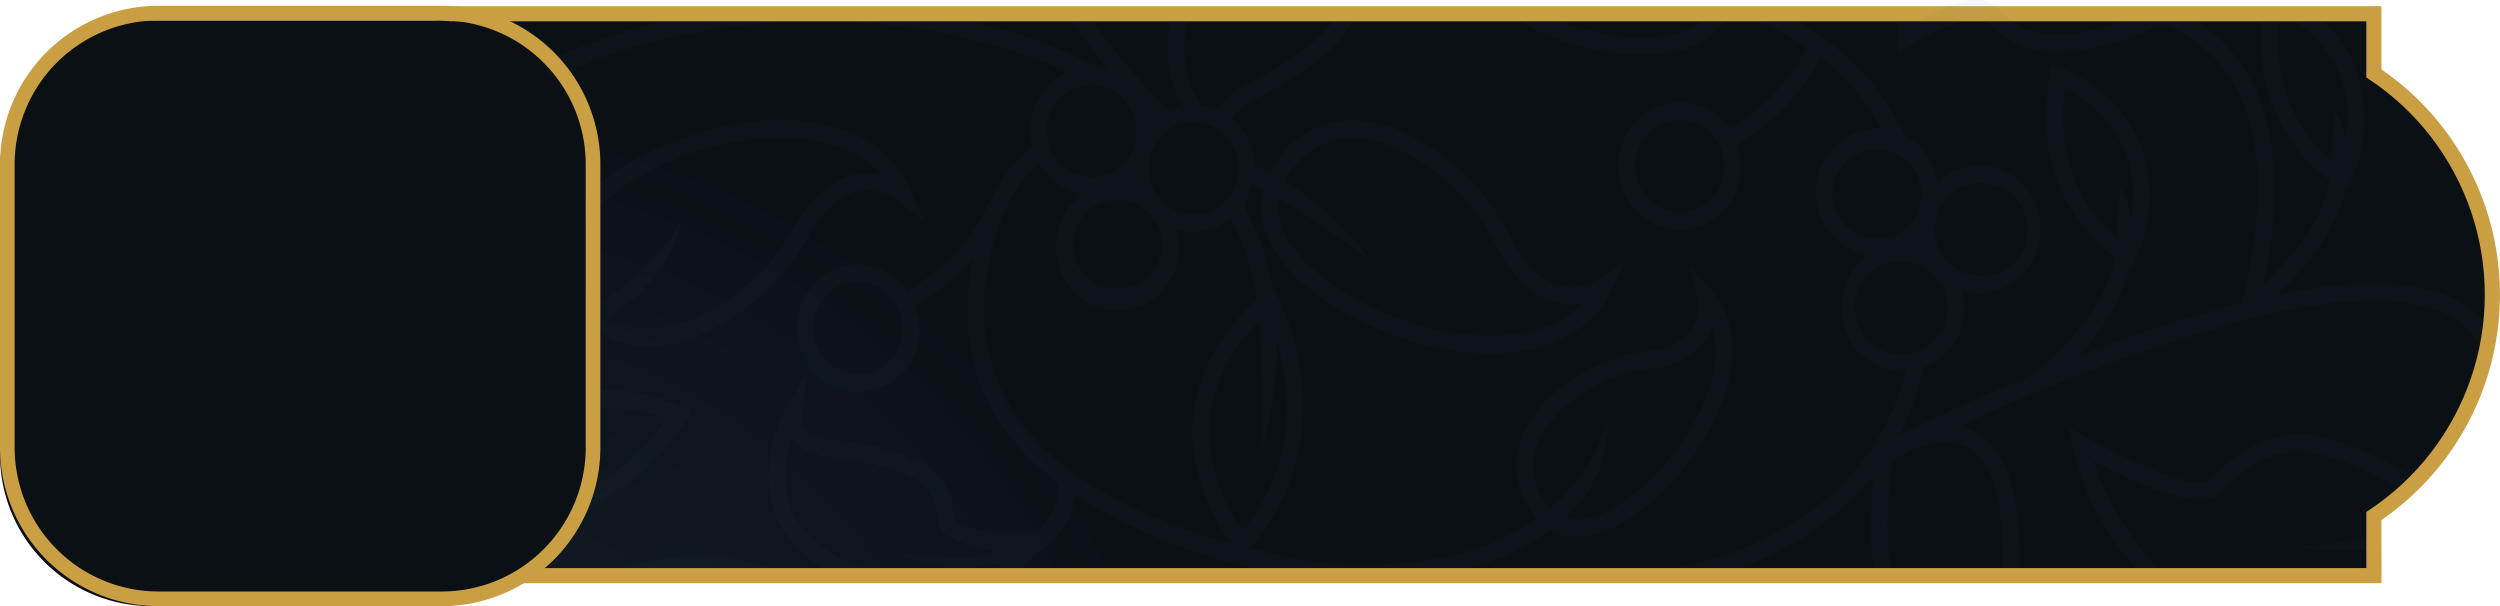 <svg xmlns="http://www.w3.org/2000/svg" xmlns:xlink="http://www.w3.org/1999/xlink" width="170.729" height="41.395" viewBox="0 0 170.729 41.395">
  <defs>
    <clipPath id="clip-path">
      <path id="Path_98" data-name="Path 98" d="M25.869,2.064v4.01l-.222.155a17.621,17.621,0,0,0,0,29.005l.222.155V39.4H156.6V35.568l.228-.154a17.641,17.641,0,0,0,0-29.366l-.228-.153V2.064Z" fill="none"/>
    </clipPath>
    <radialGradient id="radial-gradient" cx="0.5" cy="0.5" r="1.433" gradientTransform="matrix(0.255, 0, 0, -1, -0.092, 2.086)" gradientUnits="objectBoundingBox">
      <stop offset="0" stop-color="#14212c"/>
      <stop offset="1" stop-color="#0b1015"/>
    </radialGradient>
    <clipPath id="clip-path-2">
      <rect id="Rectangle_77" data-name="Rectangle 77" width="10.096" height="0.806" transform="translate(37.642 38.591)" fill="none"/>
    </clipPath>
    <clipPath id="clip-path-3">
      <rect id="Rectangle_78" data-name="Rectangle 78" width="65.826" height="37.333" transform="translate(47.491 2.064)" fill="none"/>
    </clipPath>
    <clipPath id="clip-path-4">
      <rect id="Rectangle_79" data-name="Rectangle 79" width="23.325" height="9.564" transform="translate(136.316 29.833)" fill="none"/>
    </clipPath>
    <clipPath id="clip-path-5">
      <rect id="Rectangle_80" data-name="Rectangle 80" width="13.877" height="2.277" transform="translate(98.863 2.064)" fill="none"/>
    </clipPath>
    <clipPath id="clip-path-6">
      <rect id="Rectangle_81" data-name="Rectangle 81" width="17.602" height="9.156" transform="translate(24.644 27.226)" fill="none"/>
    </clipPath>
    <clipPath id="clip-path-7">
      <rect id="Rectangle_82" data-name="Rectangle 82" width="4.679" height="0.979" transform="translate(151.924 37.241)" fill="none"/>
    </clipPath>
    <clipPath id="clip-path-8">
      <rect id="Rectangle_83" data-name="Rectangle 83" width="40.087" height="26.083" transform="translate(18.035 2.064)" fill="none"/>
    </clipPath>
    <clipPath id="clip-path-9">
      <rect id="Rectangle_84" data-name="Rectangle 84" width="59.053" height="38.792" transform="translate(105.537 0.605)" fill="none"/>
    </clipPath>
  </defs>
  <g id="IDLE_ADVENTURES" data-name="IDLE ADVENTURES" transform="translate(-212 -71.605)">
    <g id="button" transform="translate(192)">
      <path id="Path_97" data-name="Path 97" d="M157.638,40.432H24.834V35.925a18.651,18.651,0,0,1,0-30.388V1.03h132.8V5.345a18.675,18.675,0,0,1,0,30.772Z" transform="translate(25 71)" fill="#ca9f44"/>
      <g id="Group_152" data-name="Group 152" transform="translate(25 71)">
        <g id="Group_151" data-name="Group 151" clip-path="url(#clip-path)">
          <rect id="Rectangle_74" data-name="Rectangle 74" width="146.66" height="37.333" transform="translate(18.035 2.064)" fill="url(#radial-gradient)"/>
        </g>
      </g>
      <g id="Group_161" data-name="Group 161" transform="translate(25 71)" opacity="0.05">
        <g id="Group_160" data-name="Group 160">
          <g id="Group_159" data-name="Group 159" clip-path="url(#clip-path-2)">
            <path id="Path_101" data-name="Path 101" d="M37.642,39.4h10.1a16.279,16.279,0,0,0-1.947-.512,16.457,16.457,0,0,0-8.149.512" fill="#4a5362"/>
          </g>
        </g>
      </g>
      <g id="Group_164" data-name="Group 164" transform="translate(25 71)" opacity="0.05">
        <g id="Group_163" data-name="Group 163">
          <g id="Group_162" data-name="Group 162" clip-path="url(#clip-path-3)">
            <path id="Path_102" data-name="Path 102" d="M111.918,20.492l-1.479-1.707.509,2.243a2.874,2.874,0,0,1-.4,2.048,4.222,4.222,0,0,1-3.178,1.533c-3.243.384-7.305,2.744-8.491,6.027a5.31,5.31,0,0,0-.325,1.8A5.466,5.466,0,0,0,99.97,36c-2.976,2.113-7.752,3.722-15.361,2.967-1.4-.251-2.843-.554-4.294-.918.883-.927,6.428-7.319,1.947-17.2l-.283-.626-.088.064a19.155,19.155,0,0,0-1.966-5.7,4.438,4.438,0,0,0,.615-1.4c.256.125.516.247.759.38a4.408,4.408,0,0,0-.168,1.183c0,2.613,2.259,5.4,6.255,7.5,6.569,3.464,14.98,3.717,17.686-1.856l1-2.068-1.831,1.317a3.525,3.525,0,0,1-2.714.483c-1.288-.334-2.432-1.484-3.4-3.418-1.947-3.9-6.545-7.908-10.87-7.876a6.08,6.08,0,0,0-5.5,3.625c-.348-.19-.716-.369-1.081-.551a4.39,4.39,0,0,0-1.53-3.187,2.967,2.967,0,0,1,.99-1.037c4.584-2.314,6.5-4.084,7.2-5.62H86.022c-.772,1.158-2.54,2.621-6.4,4.568A3.956,3.956,0,0,0,78.2,8.1a4.006,4.006,0,0,0-1.194-.324,7.335,7.335,0,0,1-1.148-4.226,6.515,6.515,0,0,1,.272-1.483H74.955a7.678,7.678,0,0,0-.226,1.416c-.01.156-.014.311-.014.464A8.458,8.458,0,0,0,75.7,7.808a4.012,4.012,0,0,0-.857.285,37.684,37.684,0,0,1-5.229-6.029H68.257a35.886,35.886,0,0,0,2.458,3.313,4,4,0,0,0-.659-.144A36.72,36.72,0,0,0,61.33,2.064H51.423a41.517,41.517,0,0,1,16.5,3.454A4.37,4.37,0,0,0,65.36,9.537a4.465,4.465,0,0,0,.16,1.128A9.5,9.5,0,0,0,62.5,14.66l-.068-.029c-1.047,2.619-3.456,4.592-5.419,5.849a4.357,4.357,0,0,0-.53-.638,4.053,4.053,0,0,0-5.9.164A4.432,4.432,0,0,0,49.437,23c0,.04,0,.08,0,.12a4.176,4.176,0,1,0,8.348-.114c0-.04,0-.079,0-.118a4.5,4.5,0,0,0-.259-1.347,18.219,18.219,0,0,0,3.907-3.236c-.066.355-.128.717-.182,1.091a17.235,17.235,0,0,0-.175,2.419,13.677,13.677,0,0,0,3.2,8.951,18.071,18.071,0,0,0,3.036,2.866,4.157,4.157,0,0,1-1.461,3.248l-.051.036-.354.025c-1.8.128-4.7-.03-5.2-.773a2.078,2.078,0,0,1-.206-.807c-.282-2.052-1.157-3.96-8.649-4.768-.183-.029-1.779-.321-1.6-1.861l.322-2.724-1.367,2.345a10.421,10.421,0,0,0-1.266,4.764,7.138,7.138,0,0,0,.534,2.764A7.55,7.55,0,0,0,51.194,39.4h2.734c-2.5-.9-4.132-2.234-4.863-3.979a7.169,7.169,0,0,1,.021-4.953,3.3,3.3,0,0,0,2.175,1.3c7.26.783,7.5,2.506,7.67,3.764a2.976,2.976,0,0,0,.4,1.316c.423.631,2.506,1.21,3.551,1.386.321.885-6.7.168-6.7.168,4.076,1.288,4.482,1.106,7.354.656a5.051,5.051,0,0,1-.493.342H64.88a6.358,6.358,0,0,0,.788-1.019,5.311,5.311,0,0,0,.894-.575,5.163,5.163,0,0,0,1.832-3.4,38.635,38.635,0,0,0,12.355,5h14.69a16.806,16.806,0,0,0,5.418-2.619c1.849,1.12,4.647.261,7.454-2.39,4.227-3.991,6.73-10.281,3.607-13.9m-29.59-6.344a53.735,53.735,0,0,1,6.2,4.222,19.473,19.473,0,0,0-5.769-5.349,4.99,4.99,0,0,1,4.513-3.007c3.429-.025,7.852,3.223,9.86,7.242,1.127,2.256,2.523,3.61,4.148,4.022a4.267,4.267,0,0,0,1.747.073C99.9,24.586,93.144,23.967,87.9,21.2c-3.039-1.6-6.105-4.324-5.568-7.051M53.694,26.181a3.108,3.108,0,0,1-3.125-3.091,3.262,3.262,0,0,1,.834-2.272,2.956,2.956,0,0,1,4.3-.12,3.224,3.224,0,0,1,.949,2.222c0,.028,0,.057,0,.086a3.121,3.121,0,0,1-2.963,3.175M76.518,8.9a3.116,3.116,0,0,1,3.044,3.177,3.047,3.047,0,1,1-6.088,0A3.116,3.116,0,0,1,76.518,8.9m-2.152,8.516a3.047,3.047,0,1,1-3.044-3.177,3.117,3.117,0,0,1,3.044,3.177M69.535,6.359A3.117,3.117,0,0,1,72.58,9.537a3.047,3.047,0,1,1-6.089,0,3.117,3.117,0,0,1,3.044-3.178M65.137,30A12.881,12.881,0,0,1,62.371,19.57c.523-3.685,1.744-6.276,3.6-7.789a4.153,4.153,0,0,0,2.981,2.053,4.408,4.408,0,0,0-1.809,3.584,4.179,4.179,0,1,0,8.35,0,4.462,4.462,0,0,0-.177-1.186,3.947,3.947,0,0,0,1.2.2,4.027,4.027,0,0,0,2.536-.92,17.863,17.863,0,0,1,1.8,5.561,12.785,12.785,0,0,0-4.307,7.452,10.432,10.432,0,0,0-.121,1.587,13.282,13.282,0,0,0,2.7,7.619C73.69,36.243,68.32,33.846,65.137,30m12.525-1.269a11.428,11.428,0,0,1,3.348-6.2c.184,2.583.219,8.565.219,8.565a27.419,27.419,0,0,0,.97-7.175c2.063,6.943-1.1,11.486-2.321,12.91a11.261,11.261,0,0,1-2.216-8.095m29.891,4.787c-1.712,1.617-4.039,3.016-5.695,2.452a8.274,8.274,0,0,0,2.895-6.673,11.488,11.488,0,0,1-3.874,6,4.054,4.054,0,0,1-.941-4.242c.911-2.521,4.3-4.885,7.561-5.272a5.238,5.238,0,0,0,3.988-2.045,3.741,3.741,0,0,0,.444-.923c1.008,3.159-1.207,7.7-4.378,10.7" fill="#4a5362"/>
          </g>
        </g>
      </g>
      <g id="Group_167" data-name="Group 167" transform="translate(25 71)" opacity="0.05">
        <g id="Group_166" data-name="Group 166">
          <g id="Group_165" data-name="Group 165" clip-path="url(#clip-path-4)">
            <path id="Path_103" data-name="Path 103" d="M145.708,33.5c-.535.537-4.438-.906-8.354-3.089l-1.038-.578.216,1.207a18.681,18.681,0,0,0,4.311,8.357h1.514a19.738,19.738,0,0,1-4.42-7.339c2.763,1.458,7.3,3.549,8.555,2.293,3.623-3.643,6.118-3.91,12.267-.44.3-.271.6-.553.881-.843-6.387-3.668-9.629-3.893-13.932.432" fill="#4a5362"/>
          </g>
        </g>
      </g>
      <g id="Group_170" data-name="Group 170" transform="translate(25 71)" opacity="0.05">
        <g id="Group_169" data-name="Group 169">
          <g id="Group_168" data-name="Group 168" clip-path="url(#clip-path-5)">
            <path id="Path_104" data-name="Path 104" d="M105.783,3.1a15.892,15.892,0,0,1-4.259-1.031H98.863a16.294,16.294,0,0,0,6.815,2.206c3.422.331,5.987-.514,7.062-2.206h-1.522c-1.234,1-3.466,1.222-5.435,1.031" fill="#4a5362"/>
          </g>
        </g>
      </g>
      <g id="Group_173" data-name="Group 173" transform="translate(25 71)" opacity="0.05">
        <g id="Group_172" data-name="Group 172">
          <g id="Group_171" data-name="Group 171" clip-path="url(#clip-path-6)">
            <path id="Path_105" data-name="Path 105" d="M41.862,29.324l.384-.564-.595-.307a11.966,11.966,0,0,0-9.005-.572c-2.683,1.031-4.8,3.261-6.313,6.6a11.29,11.29,0,0,1-1.689-.01c.325.263.658.518,1,.759l.222.155v.352l.51.179c.088.032,8.943,3.017,15.483-6.595m-13,5.879c1.3-.4,3.135-3.112,3.135-3.112a9.266,9.266,0,0,1-4.308,2.2,10.315,10.315,0,0,1,5.343-5.3,10.724,10.724,0,0,1,7.491.247C36.4,34.861,31.57,35.43,28.857,35.2" fill="#4a5362"/>
          </g>
        </g>
      </g>
      <g id="Group_176" data-name="Group 176" transform="translate(25 71)" opacity="0.05">
        <g id="Group_175" data-name="Group 175">
          <g id="Group_174" data-name="Group 174" clip-path="url(#clip-path-7)">
            <path id="Path_106" data-name="Path 106" d="M156.6,38.125v-.884a21.415,21.415,0,0,1-4.68.711,15.943,15.943,0,0,0,4.68.173" fill="#4a5362"/>
          </g>
        </g>
      </g>
      <g id="Group_179" data-name="Group 179" transform="translate(25 71)" opacity="0.05">
        <g id="Group_178" data-name="Group 178">
          <g id="Group_177" data-name="Group 177" clip-path="url(#clip-path-8)">
            <path id="Path_107" data-name="Path 107" d="M31.917,24.548a16.044,16.044,0,0,0,3.608-1.562,5.817,5.817,0,0,0,3.359,1.269c4.319.242,9.091-3.54,11.21-7.338,1.052-1.885,2.246-2.977,3.548-3.248a3.543,3.543,0,0,1,2.69.613l1.789,1.449-.93-2.158c-2.453-5.7-10.867-5.856-17.583-2.716-4.191,1.96-6.588,4.719-6.588,7.393a4.513,4.513,0,0,0,.371,1.78,8.318,8.318,0,0,0,1.263,2.1,14.565,14.565,0,0,1-3.046,1.282,14.024,14.024,0,0,1-9.784-.9,4.291,4.291,0,0,0-2.008-2.206C21.289,14.27,25.66,9.257,32.581,5.968a42.845,42.845,0,0,1,17.7-3.9H40.366a40.06,40.06,0,0,0-8.254,2.829C24.887,8.328,20.268,13.568,18.7,19.921a4.128,4.128,0,0,0-.634-.07c-.014.292-.027.586-.027.88,0,.1.007.2.009.3A3.118,3.118,0,0,1,21.019,24.2a3.191,3.191,0,0,1-1.783,2.889c.139.357.292.708.455,1.055A4.347,4.347,0,0,0,22.15,24.2c0-.108-.022-.209-.03-.314a14.831,14.831,0,0,0,9.8.659m2.507-5c-1.308-3.058,2.222-6.014,5.646-7.615,5.368-2.509,12.141-2.8,15.12.586a4.262,4.262,0,0,0-1.749-.013c-1.642.333-3.1,1.617-4.323,3.816-2.186,3.916-6.749,6.946-10.173,6.753a4.705,4.705,0,0,1-2.354-.761c4.555-3.084,4.928-6.614,4.928-6.614-.032.059-1.317,2.862-5.861,5.823a6.919,6.919,0,0,1-1.234-1.975" fill="#4a5362"/>
          </g>
        </g>
      </g>
      <g id="Group_182" data-name="Group 182" transform="translate(25 71)" opacity="0.05">
        <g id="Group_181" data-name="Group 181">
          <g id="Group_180" data-name="Group 180" clip-path="url(#clip-path-9)">
            <path id="Path_108" data-name="Path 108" d="M162.791,21.117c-2.86-1.562-7.344-1.4-12.289-.38,1.563-1.447,3.931-4.07,4.652-7.175l.134.071.232-.592a10.287,10.287,0,0,0,.249-8,8.894,8.894,0,0,0-2.14-2.981h-1.87a8.233,8.233,0,0,1,2.983,3.477,7.91,7.91,0,0,1,.443,4.548,7.843,7.843,0,0,0-.725-1.929s-.25,2.489-.226,3.421c-1.5-1.231-4.074-4.163-3.631-9.517h-1.139c-.031.4-.048.791-.048,1.168a11.657,11.657,0,0,0,4.708,9.708c-.547,3.069-3.037,5.718-4.54,7.072,1.494-7.265.708-12.671-2.364-16.079a10.6,10.6,0,0,0-2.234-1.869h-4.95c-4.475,1.581-6.407.875-7.583,0-.262-.2-.489-.4-.7-.586a4.46,4.46,0,0,0-.9-.69c-1.177-.612-3.415.437-4.843,1.25l-.05.026h-.124l.009-.035L124.7,1.981c-.005.027-.008.056-.013.084h-.037a7.077,7.077,0,0,0-.081,1.069v.052l-.025,1.05.045-.026,0,.114.849-.563c.334-.223.722-.459,1.131-.688a15.31,15.31,0,0,1,2.179-.919l-.247-.011c.067-.026.136-.054.2-.078h1.965c.107.088.222.192.345.3,1.391,1.264,3.72,3.379,11.547-.036l.205-.089a9.875,9.875,0,0,1,3.633,2.5c3,3.336,3.582,8.9,1.74,16.533A96.9,96.9,0,0,0,136.809,25a14.166,14.166,0,0,0,3.676-6.213l.134.071.231-.592a10.279,10.279,0,0,0,.249-7.995,10.063,10.063,0,0,0-5.366-5.042L135.106,5l-.116.682a16.572,16.572,0,0,0-.244,2.775,11.66,11.66,0,0,0,4.709,9.709c-.788,4.43-5.635,7.987-5.7,8.033l.018.027c-3.874,1.616-7.133,3.162-9.05,4.1a19.31,19.31,0,0,0,1.652-4.633,4.343,4.343,0,0,0,2.767-4.085,4.462,4.462,0,0,0-.177-1.186,3.947,3.947,0,0,0,1.2.2,4.274,4.274,0,0,0,4.175-4.358,4.274,4.274,0,0,0-4.175-4.358,4.061,4.061,0,0,0-2.866,1.2,4.337,4.337,0,0,0-2.217-3.248A17.275,17.275,0,0,0,121.746,5.1a18.97,18.97,0,0,0-3.965-3.034H115.2a20.4,20.4,0,0,1,3.215,1.777,13.888,13.888,0,0,1-5.3,5.58A4.119,4.119,0,0,0,109.6,7.586a4.282,4.282,0,0,0-4.064,4.355c0,.039,0,.079,0,.118a4.262,4.262,0,0,0,4.285,4.24,4.072,4.072,0,0,0,2.919-1.358,4.4,4.4,0,0,0,.884-4.454,15.2,15.2,0,0,0,5.73-5.957,16.76,16.76,0,0,1,1.6,1.416A15.814,15.814,0,0,1,123.5,9.409c-.106-.009-.208-.034-.316-.034a4.274,4.274,0,0,0-4.175,4.358,4.292,4.292,0,0,0,3.595,4.3,4.411,4.411,0,0,0-1.809,3.585,4.274,4.274,0,0,0,4.175,4.358c.067,0,.13-.017.2-.02a16.825,16.825,0,0,1-4.948,8.325,23.461,23.461,0,0,1-10.643,5.12h4.233a22.159,22.159,0,0,0,7.147-4.225,17.85,17.85,0,0,0,2.014-2.145,32.842,32.842,0,0,0-.215,3.5,13.45,13.45,0,0,0,.263,2.867h1.168c-.363-1.349-.453-3.563.038-7.33.73-.473,3.3-1.97,5.18-.9,1.662.948,2.474,3.8,2.375,8.228h1.131c.111-4.959-.884-8.081-2.967-9.266a3.919,3.919,0,0,0-1.136-.425,122.31,122.31,0,0,1,20.1-7.4l.145.041c.007-.027.013-.054.02-.081,5.361-1.3,10.271-1.7,13.2-.1a4.793,4.793,0,0,1,2.064,2.1q.17-.828.259-1.675a6.13,6.13,0,0,0-1.8-1.466m-26.8-14.484a8.79,8.79,0,0,1,4.079,4.134,7.929,7.929,0,0,1,.443,4.549,7.847,7.847,0,0,0-.726-1.929s-.249,2.489-.225,3.421c-1.564-1.28-4.3-4.394-3.571-10.175m-24.072,7.5a2.968,2.968,0,0,1-2.128.99,3.18,3.18,0,0,1-.163-6.353,3.108,3.108,0,0,1,3.125,3.092,3.272,3.272,0,0,1-.834,2.271M130.164,13.1a3.181,3.181,0,1,1-3.044,3.178,3.117,3.117,0,0,1,3.044-3.178m-10.027.635a3.047,3.047,0,1,1,3.045,3.178,3.117,3.117,0,0,1-3.045-3.178m4.831,11.06a3.181,3.181,0,1,1,3.044-3.178,3.117,3.117,0,0,1-3.044,3.178" fill="#4a5362"/>
          </g>
        </g>
      </g>
    </g>
    <g id="image_button_" data-name="image button " transform="translate(191 -19)">
      <path id="Path_109" data-name="Path 109" d="M10.835,40.5H30.164A10.335,10.335,0,0,0,40.5,30.165V10.835A10.335,10.335,0,0,0,30.164.5H10.835A10.335,10.335,0,0,0,.5,10.835v19.33A10.335,10.335,0,0,0,10.835,40.5" transform="translate(20.5 91.5)" fill="#0b1015"/>
      <path id="Rectangle_85" data-name="Rectangle 85" d="M10.335,0H29.664A10.336,10.336,0,0,1,40,10.336V29.664A10.336,10.336,0,0,1,29.664,40H10.335A10.335,10.335,0,0,1,0,29.665V10.335A10.335,10.335,0,0,1,10.335,0Z" transform="translate(21.5 91.5)" fill="none" stroke="#ca9f44" stroke-miterlimit="10" stroke-width="1"/>
    </g>
  </g>
</svg>

